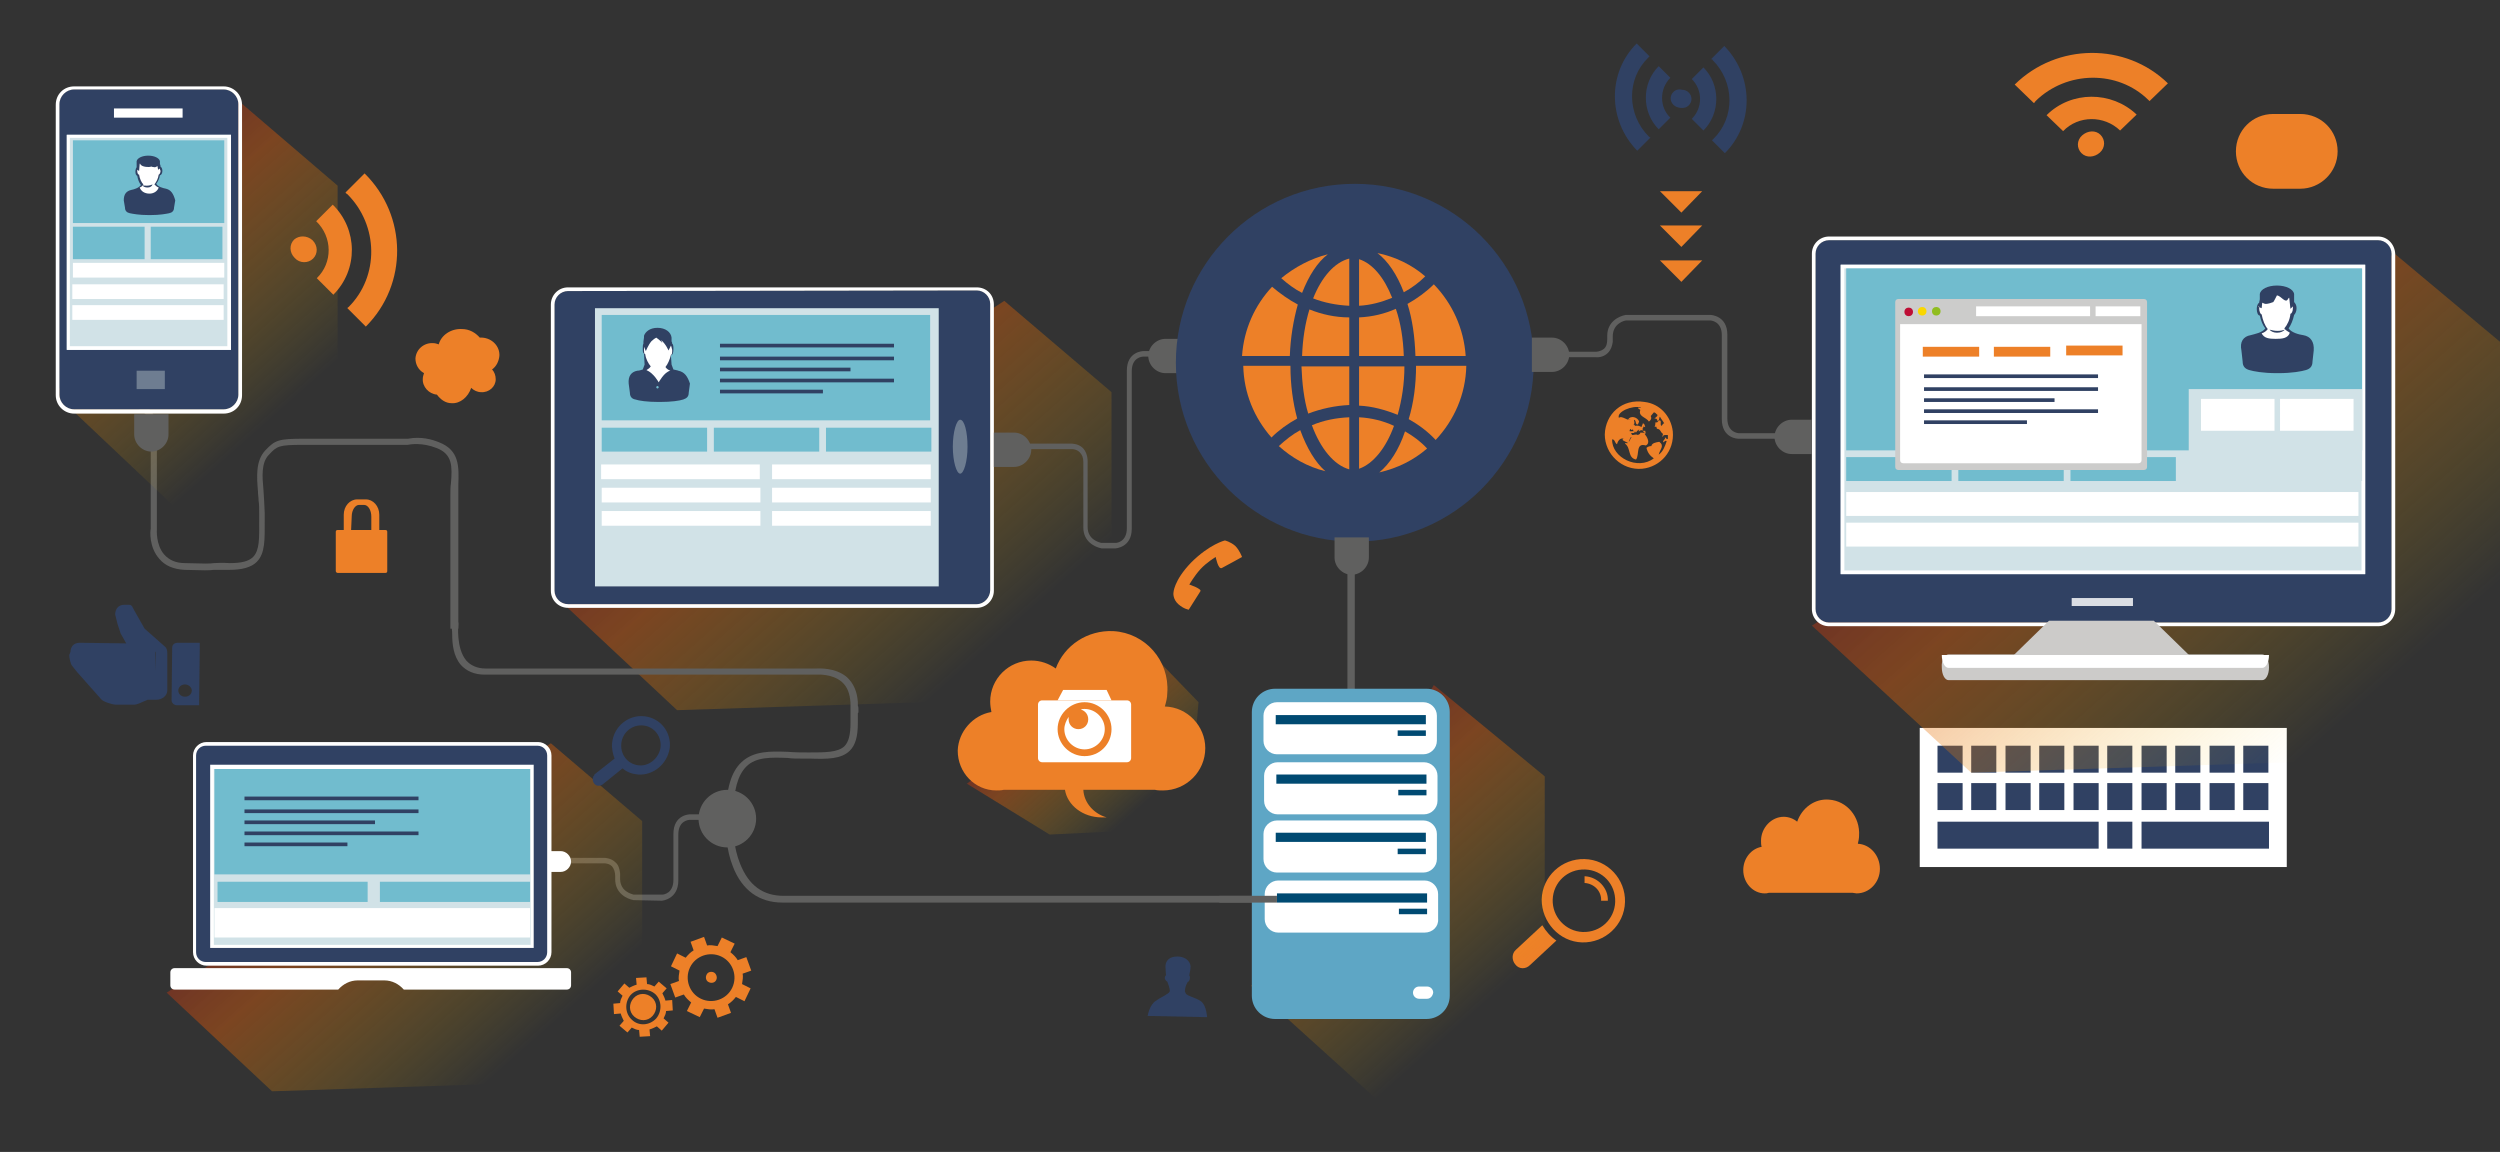 <?xml version="1.0" encoding="utf-8"?>
<!-- Generator: Adobe Illustrator 19.1.0, SVG Export Plug-In . SVG Version: 6.00 Build 0)  -->
<svg version="1.1" id="レイヤー_1" xmlns="http://www.w3.org/2000/svg" xmlns:xlink="http://www.w3.org/1999/xlink" x="0px"
	 y="0px" viewBox="-395 307 408 188" style="enable-background:new -395 307 408 188;" xml:space="preserve">
<rect x="-395" y="307" width="408" height="188" fill="#333333" stroke="none"/>
<style type="text/css">
	.st0{fill:#60605F;}
	.st1{opacity:0.5;fill:url(#XMLID_2_);}
	.st2{fill:#ED8028;}
	.st3{opacity:0.5;fill:url(#XMLID_3_);}
	.st4{fill:#304163;}
	.st5{opacity:0.5;fill:url(#XMLID_4_);}
	.st6{opacity:0.5;fill:url(#XMLID_5_);}
	.st7{fill:#D1E2E7;}
	.st8{fill:#FFFFFF;}
	.st9{fill:#6E7D91;}
	.st10{fill-rule:evenodd;clip-rule:evenodd;fill:#FFFFFF;}
	.st11{fill-rule:evenodd;clip-rule:evenodd;fill:#304163;}
	.st12{fill:#5EA6C5;}
	.st13{fill:#004A72;}
	.st14{opacity:0.5;fill:url(#XMLID_6_);}
	.st15{opacity:0.5;fill:url(#XMLID_7_);}
	.st16{opacity:0.82;fill-rule:evenodd;clip-rule:evenodd;fill:#FFFFFF;enable-background:new    ;}
	.st17{fill-rule:evenodd;clip-rule:evenodd;fill:#CCCBC9;}
	.st18{fill:#71BCCE;}
	.st19{fill:#CCCCCB;}
	.st20{fill:#BE0E35;}
	.st21{fill:#FAD700;}
	.st22{fill:#90BD1F;}
</style>
<g id="XMLID_23588_">
	<path id="XMLID_27676_" class="st0" d="M-291.6,453.9L-291.6,453.9c-1.1-0.2-3-1.1-3-3.4V450c0-0.7-0.2-1.2-0.5-1.6
		c-0.5-0.5-1.2-0.5-1.2-0.5h-8v-0.9h7.9c0,0,1.1,0,1.8,0.7c0.5,0.4,0.7,1,0.8,1.8h0v0.9c0,2.1,1.9,2.5,2.2,2.6h4.7
		c0.2,0,1.8-0.2,1.8-2.4v-7.5c0-3.2,2.7-3.2,2.7-3.2h6.2v0.9h-6.2c-0.2,0-1.9,0.1-1.9,2.4v7.5c0,3.1-2.7,3.3-2.7,3.3L-291.6,453.9z"
		/>
	<path id="XMLID_27675_" class="st0" d="M-320.4,409.6h-1.1v-21.8c0-0.7,0-1.3,0.1-2c0.2-2.6,0.3-4.7-2.4-5.7
		c-2.3-0.9-4.2-0.6-4.7-0.5l-0.1,0h-17c-3.9,0-4.2,0.2-5.5,1.6c-1.3,1.3-1.1,3.6-0.9,5.8c0,0.5,0.1,1.1,0.1,1.6
		c0,0.6,0.1,1.4,0.1,2.1c0,0.4,0,0.8,0,1.2l0,0.2c0,2.9,0.1,5.2-1.3,6.6c-0.9,0.9-2.4,1.3-4.5,1.3c-1.5,0-2,0-2.5,0
		c-0.8,0.1-1.5,0.1-4.8,0c-1.8-0.1-3.2-0.7-4.1-1.8c-1.7-1.9-1.5-4.6-1.4-4.9l0-16c0-1.3-0.4-2.4-1.3-3.1c-2-1.7-5.8-1.1-5.8-1.1
		l-0.3,0l-0.2-1l0.3,0c0,0,4.2-0.8,6.7,1.3c1.1,0.9,1.6,2.2,1.6,3.9l0,16.1c0,0-0.2,2.5,1.2,4.1c0.8,0.9,1.9,1.4,3.4,1.4
		c3.3,0.1,4,0.1,4.7,0c0.6,0,1.1-0.1,2.6,0c1.9,0,3.1-0.3,3.8-1c1.1-1.1,1-3.2,1-5.8c0-0.4,0-0.9,0-1.4c0-0.7,0-1.4-0.1-2
		c0-0.5-0.1-1-0.1-1.5c-0.2-2.4-0.4-5,1.2-6.7c1.6-1.7,2.2-1.9,6.3-1.9l17,0c2.1-0.4,3.9,0.1,5.1,0.6c3.3,1.3,3.2,4,3.1,6.9
		c0,0.6,0,1.2,0,1.8V409.6z"/>
	<path id="XMLID_27674_" class="st0" d="M-179.3,471.1L-179.3,471.1c-1.2-0.2-3.2-1.1-3.2-3.6v-11.1c0-0.7-0.2-1.2-0.5-1.6
		c-0.5-0.5-1.1-0.5-1.1-0.5H-196v-1.1h11.9c0,0,1.1,0,1.9,0.8c0.6,0.6,0.9,1.4,0.9,2.4v11.1c0,2,1.8,2.4,2.1,2.5h2.4
		c0.1,0,1.7-0.2,1.7-2.3v-74.2c0-2.7,1.9-3.4,2.9-3.4h5v1.1h-5c-0.2,0-1.7,0.1-1.7,2.3v74.2c0,2.7-1.8,3.4-2.8,3.5L-179.3,471.1z"/>
	
		<linearGradient id="XMLID_2_" gradientUnits="userSpaceOnUse" x1="237.923" y1="438.612" x2="257.057" y2="423.168" gradientTransform="matrix(-1.398 0 0 1 135.41 0)">
		<stop  offset="0.264" style="stop-color:#F8CA00;stop-opacity:0"/>
		<stop  offset="0.832" style="stop-color:#E15D08;stop-opacity:0.832"/>
		<stop  offset="1" style="stop-color:#AC3616"/>
	</linearGradient>
	<polygon id="XMLID_27673_" class="st1" points="-223.7,443.2 -201.2,442.1 -199.4,421.6 -208.4,412.3 -237.2,434.9 	"/>
	<path id="XMLID_27669_" class="st2" d="M-233.2,423.2c-0.1-0.5-0.2-1.1-0.2-1.7c0-3.7,3-6.7,6.7-6.7c1.5,0,2.9,0.5,4,1.3
		c1.4-3.8,5.2-6.3,9.4-6.1c5.2,0.3,9.2,4.8,8.8,10.1c0,0.8-0.2,1.5-0.4,2.2c3.7,0.1,6.6,3.2,6.6,6.8c0,3.8-3.1,6.9-6.9,6.9
		c-0.4,0-0.9,0-1.3-0.1h-11.7c0.1,2.1,1.7,3.9,3.8,4.5c-0.3,0-0.5,0-0.8,0c-3.1,0-5.6-2-6-4.5h-10c-0.4,0.1-0.8,0.1-1.2,0.1
		c-3.5,0-6.3-2.9-6.3-6.5C-238.6,426.4-236.2,423.7-233.2,423.2z"/>
	<g id="XMLID_27666_">
		<path id="XMLID_27668_" class="st2" d="M-19.6,337.8h-4.4c-3.4,0-6.1-2.7-6.1-6.1l0,0c0-3.4,2.7-6.1,6.1-6.1h4.4
			c3.4,0,6.1,2.7,6.1,6.1l0,0C-13.5,335.1-16.3,337.8-19.6,337.8z"/>
		<path id="XMLID_27667_" class="st2" d="M-22.7,329l3.7,2.2c0.4,0.2,0.4,0.8,0,1l-3.7,2.2c-0.4,0.2-0.9-0.1-0.9-0.5v-4.3
			C-23.6,329.1-23.1,328.8-22.7,329z"/>
	</g>
	<g id="XMLID_27660_">
		<path id="XMLID_27665_" class="st2" d="M-145.3,464.5l4.3-4c-0.9-0.6-1.7-1.5-2.3-2.5l-4.3,4c-0.7,0.6-0.7,1.7-0.1,2.4
			C-147.1,465.2-146,465.2-145.3,464.5z"/>
		<path id="XMLID_27662_" class="st2" d="M-136.8,460.8c3.7,0.1,6.9-2.8,7-6.6c0.1-3.7-2.8-6.9-6.6-7c-3.7-0.1-6.9,2.8-7,6.6
			C-143.4,457.5-140.5,460.7-136.8,460.8z M-141.6,453.8c0.1-2.8,2.4-5,5.3-4.9c2.8,0.1,5,2.4,4.9,5.3c-0.1,2.8-2.4,5-5.3,4.9
			C-139.5,459-141.7,456.6-141.6,453.8z"/>
		<path id="XMLID_27661_" class="st2" d="M-136.4,450l0,1.1c1.6,0.1,2.8,1.4,2.7,2.9l1.1,0C-132.5,452-134.2,450.1-136.4,450z"/>
	</g>
	
		<linearGradient id="XMLID_3_" gradientUnits="userSpaceOnUse" x1="331.213" y1="375.98" x2="370.267" y2="344.459" gradientTransform="matrix(-1.398 0 0 1 135.41 0)">
		<stop  offset="0.264" style="stop-color:#F8CA00;stop-opacity:0"/>
		<stop  offset="0.832" style="stop-color:#E15D08;stop-opacity:0.832"/>
		<stop  offset="1" style="stop-color:#AC3616"/>
	</linearGradient>
	<polygon id="XMLID_27659_" class="st3" points="-365.8,390.4 -339.9,386.8 -339.9,337.3 -357.3,322.4 -385.9,371.4 	"/>
	<path id="XMLID_27658_" class="st4" d="M-201.5,469.1c0-0.1-0.2-0.3-0.1-0.5c0-0.6,0.4-1.3,0.4-1.3s0.2-0.1,0.3-0.3
		c0.1-0.2,0.1-0.6,0.1-0.6s-0.1-0.1-0.1-0.2c0-0.3,0.2-0.8,0.2-1.5c-0.1-1-1-1.4-1.4-1.5c-0.4-0.1-1.1-0.2-1.8,0.1
		c-0.7,0.3-0.9,1-0.9,1.4c0,0.4,0.1,1.5,0.1,1.5s-0.2,0-0.2,0.4c0,0.4,0.4,0.6,0.4,0.6s0.5,1.2,0.4,1.6c-0.1,0.4-1.4,0.9-2.2,1.5
		c-1.1,0.6-1.4,2.5-1.4,2.5l9.7,0.2c0,0-0.1-1.7-0.8-2.4C-199.4,469.9-201.3,469.6-201.5,469.1z"/>
	<path id="XMLID_27652_" class="st2" d="M-122,377.4c0.3,3.2-2,5.8-5,6.1c-3.3,0.3-6.1-2.4-6.1-5.6c0.1-3.3,2.8-5.9,6.5-5.3
		C-124.1,372.9-122.3,374.9-122,377.4z M-124.6,376.7c-0.1-0.1-0.2,0-0.4-0.1c0.2-0.1,0.1-0.5,0.2-0.7c0.4,0.2,0.3-0.3,0.7-0.3
		c0.3,0.2,0,0.5,0.2,0.9c0.3-0.1,0.2-0.4,0.5-0.4c-0.2-0.4-0.5-0.7-0.7-1.1c-0.2,0.2,0,0.6-0.4,0.7c-0.1-0.4-0.2-0.4-0.5-0.4
		c0.2-0.2,0.5-0.3,0.5-0.6c-0.2-0.1-0.3-0.4-0.6-0.4c-0.2,0.2-0.3,0.4-0.5,0.6c0.2,0.4,0,0.7-0.3,0.9c-0.4-0.7-1.8-0.8-1.4-1.9
		c-0.1-0.1-0.3-0.2-0.4-0.3c0.1-0.2,0.4,0.1,0.5-0.1c-1.4-0.4-4,0.7-3.6,1.7c0.5-0.5,1.6,0.7,1.9,0.2c-0.1,0.1-0.2,0.1-0.4,0.1
		c0.4-0.8,1.6-0.4,1.8,0.3c-0.1,0.2-0.1,0.4-0.3,0.5c-0.4-0.2-0.1-0.6-0.5-0.8c-0.1,0.2,0.2,0.5-0.1,0.8c0.2,0,0.2,0.1,0.2,0.2
		c0.6-0.1,0.7,0,1.1,0.2c0-0.2,0.2-0.4,0.2-0.6c0.3,0,0.3,0.3,0.4,0.6c-0.2,0-0.2-0.1-0.2-0.2c-0.1,0.4-0.3,0.2-0.2,0.8
		c0.1,0,0.3,0,0.4,0c0,0.2,0.2,0.5-0.1,0.5c0.4,0.5,1,1.5,0.2,1.9c-1.7-0.5-1,1.5-1.6,2.3c-1.4-0.3-0.8-1.9-1.8-2.6
		c0-0.2,0.3,0,0.5-0.1c-0.3-0.2-0.7-0.3-0.9-0.5c0-0.1,0.1-0.2,0.2-0.2c-0.6-0.2-1,0.4-1.1,0.9c-0.4-0.2-0.3-0.8-0.8-0.8
		c-0.1,3,4.2,5.1,6.8,3.1c-0.6-0.4-1-0.9-1.2-1.7c0.2-0.2,0.5-0.3,0.8-0.3c0.1-0.5,0.7-0.6,1.3-0.7c0.9,0.7,0.1,1.2-0.1,2.1
		c0.7-0.5,1-1.3,1.3-2.2c-0.2-0.2-0.4,0.1-0.5,0.2c-0.3-0.3,0.4-0.5,0.2-0.8c0.3,0,0.2,0.4,0.5,0.2c0-0.2,0-0.4,0-0.6
		c-0.4,0-0.8-0.1-0.8,0.3c-0.2-0.1,0-0.3,0-0.5c-0.4-0.2-0.4-0.8-0.9-0.8C-124.7,376.9-124.7,376.7-124.6,376.7z M-128.9,377
		c-0.2,0,0,0.3-0.2,0.3c0.1,0.2,0.5,0,0.7,0.1c0-0.1-0.1-0.2-0.1-0.3C-128.7,377.1-128.8,377.3-128.9,377z M-127.5,377.1
		c-0.2,0.1-0.4,0.3-0.5,0.5c-0.1,0-0.1-0.2-0.2-0.2c0,0.4-0.4,0.2-0.6,0.3c0,0.1,0.1,0.2,0.2,0.3c0.3,0,0.6-0.2,0.9,0
		c0.1-0.1,0.4-0.1,0.4-0.4c0.3,0,0.6,0,0.8,0.1c-0.2-0.1-0.3-0.3-0.5-0.5c-0.3,0-0.4,0.1-0.5,0.2
		C-127.8,377.3-127.4,377.3-127.5,377.1z M-128.7,378.4c-0.3-0.2-0.3,0.5-0.5,0.6C-129,379.2-129,378.5-128.7,378.4z"/>
	<path id="XMLID_27651_" class="st2" d="M-91.8,444.7c0.1-0.4,0.2-0.9,0.2-1.3c0.2-3.1-2-5.7-4.9-5.9c-2.3-0.2-4.4,1.3-5.2,3.6
		c-0.6-0.5-1.4-0.8-2.2-0.8c-2,0-3.7,1.8-3.7,3.9c0,0.3,0,0.7,0.1,1c-1.7,0.3-3,1.9-3,3.8c0,2.1,1.6,3.8,3.5,3.8
		c0.2,0,0.4,0,0.7-0.1h13.6c0.2,0,0.5,0.1,0.7,0.1c2.1,0,3.8-1.8,3.8-4C-88.2,446.6-89.8,444.8-91.8,444.7z"/>
	
		<linearGradient id="XMLID_4_" gradientUnits="userSpaceOnUse" x1="302.172" y1="480.257" x2="342.68" y2="447.563" gradientTransform="matrix(-1.398 0 0 1 135.41 0)">
		<stop  offset="0.264" style="stop-color:#F8CA00;stop-opacity:0"/>
		<stop  offset="0.832" style="stop-color:#E15D08;stop-opacity:0.832"/>
		<stop  offset="1" style="stop-color:#AC3616"/>
	</linearGradient>
	<polygon id="XMLID_27650_" class="st5" points="-350.6,485.1 -290.2,483.1 -290.2,441 -305.1,428.3 -367.8,469 	"/>
	
		<linearGradient id="XMLID_5_" gradientUnits="userSpaceOnUse" x1="190.581" y1="472.694" x2="229.924" y2="440.94" gradientTransform="matrix(-1.398 0 0 1 135.41 0)">
		<stop  offset="0.264" style="stop-color:#F8CA00;stop-opacity:0"/>
		<stop  offset="0.832" style="stop-color:#E15D08;stop-opacity:0.832"/>
		<stop  offset="1" style="stop-color:#AC3616"/>
	</linearGradient>
	<polygon id="XMLID_27649_" class="st6" points="-169.9,486.8 -142.9,483.3 -142.9,433.7 -161,418.8 -190.8,467.9 	"/>
	<path id="XMLID_27646_" class="st4" d="M-285.7,429.1c0.3-2.6-1.5-4.9-4.1-5.2c-2.6-0.3-5,1.6-5.3,4.3c-0.1,0.9,0.1,1.8,0.4,2.6
		l-3.3,2.6c0,0,0,0,0,0.1c-0.1,0.1-0.2,0.2-0.2,0.4c-0.2,0.5,0.1,1.1,0.6,1.3c0.4,0.1,0.8,0,1.1-0.3l3.1-2.5c0.7,0.6,1.5,0.9,2.5,1
		C-288.4,433.6-286.1,431.7-285.7,429.1z M-290.8,431.9c-1.8-0.2-3-1.8-2.8-3.6c0.2-1.8,1.8-3.1,3.6-2.9c1.8,0.2,3,1.8,2.8,3.6
		C-287.5,430.8-289.1,432.1-290.8,431.9z"/>
	<rect id="XMLID_27639_" x="-384.6" y="324.9" class="st7" width="27.7" height="47.8"/>
	<g id="XMLID_27630_">
		<path id="XMLID_27636_" class="st4" d="M-358.5,321.6h-24.4c-1.3,0-2.4,1.1-2.4,2.4v47.4c0,1.3,1.1,2.4,2.4,2.4h24.4
			c1.3,0,2.4-1.1,2.4-2.4v-47.4C-356.1,322.7-357.2,321.6-358.5,321.6z M-357.3,364.1h-26.8V329h26.8V364.1z"/>
		<path id="XMLID_27631_" class="st8" d="M-358.5,321.6c1.3,0,2.4,1.1,2.4,2.4v47.4c0,1.3-1.1,2.4-2.4,2.4h-24.4
			c-1.3,0-2.4-1.1-2.4-2.4v-47.4c0-1.3,1.1-2.4,2.4-2.4H-358.5 M-384.1,364.1h26.8V329h-26.8V364.1 M-358.5,321.1h-24.4
			c-1.7,0-3,1.3-3,3v47.4c0,1.7,1.4,3,3,3h24.4c1.7,0,3-1.3,3-3v-47.4C-355.5,322.4-356.9,321.1-358.5,321.1L-358.5,321.1z
			 M-383.6,329.5h25.7v34h-25.7V329.5L-383.6,329.5z"/>
	</g>
	<rect id="XMLID_27629_" x="-376.4" y="324.7" class="st8" width="11.2" height="1.5"/>
	<rect id="XMLID_27628_" x="-372.7" y="367.5" class="st9" width="4.6" height="3"/>
	<rect id="XMLID_27627_" x="-362.2" y="429.3" class="st7" width="55" height="35"/>
	<g id="XMLID_27618_">
		<path id="XMLID_27624_" class="st4" d="M-307.2,428.4h-54.1c-1,0-1.9,0.8-1.9,1.9v32.1c0,1,0.8,1.9,1.9,1.9h54.1
			c1,0,1.9-0.8,1.9-1.9v-32.1C-305.3,429.2-306.2,428.4-307.2,428.4z M-308.1,461.5h-52.3v-29.3h52.3V461.5z"/>
		<path id="XMLID_27619_" class="st8" d="M-307.2,464.6h-54.1c-1.2,0-2.2-1-2.2-2.2v-32.1c0-1.2,1-2.2,2.2-2.2h54.1
			c1.2,0,2.2,1,2.2,2.2v32.1C-305,463.6-306,464.6-307.2,464.6z M-361.4,428.7c-0.9,0-1.6,0.7-1.6,1.6v32.1c0,0.9,0.7,1.6,1.6,1.6
			h54.1c0.9,0,1.6-0.7,1.6-1.6v-32.1c0-0.9-0.7-1.6-1.6-1.6H-361.4z M-307.9,461.7h-52.8v-29.9h52.8V461.7z M-360.1,461.2h51.7
			v-28.7h-51.7V461.2z"/>
	</g>
	<rect id="XMLID_27617_" x="-81.7" y="425.8" class="st10" width="59.9" height="22.7"/>
	<path id="XMLID_27593_" class="st11" d="M-78.8,441.1h26.3v4.4h-26.3V441.1L-78.8,441.1z M-51.1,441.1h4.1v4.4h-4.1V441.1
		L-51.1,441.1z M-45.5,441.1h20.8v4.4h-20.8V441.1L-45.5,441.1z M-78.8,434.8h4.1v4.4h-4.1V434.8L-78.8,434.8z M-73.3,434.8h4.1v4.4
		h-4.1V434.8L-73.3,434.8z M-67.7,434.8h4.1v4.4h-4.1V434.8L-67.7,434.8z M-62.2,434.8h4.1v4.4h-4.1V434.8L-62.2,434.8z
		 M-56.6,434.8h4.1v4.4h-4.1V434.8L-56.6,434.8z M-51.1,434.8h4.1v4.4h-4.1V434.8L-51.1,434.8z M-45.5,434.8h4.1v4.4h-4.1V434.8
		L-45.5,434.8z M-40,434.8h4.1v4.4H-40V434.8L-40,434.8z M-34.4,434.8h4.1v4.4h-4.1V434.8L-34.4,434.8z M-28.9,434.8h4.1v4.4h-4.1
		V434.8L-28.9,434.8z M-78.8,428.7h4.1v4.4h-4.1V428.7L-78.8,428.7z M-73.3,428.7h4.1v4.4h-4.1V428.7L-73.3,428.7z M-67.7,428.7h4.1
		v4.4h-4.1V428.7L-67.7,428.7z M-62.2,428.7h4.1v4.4h-4.1V428.7L-62.2,428.7z M-56.6,428.7h4.1v4.4h-4.1V428.7L-56.6,428.7z
		 M-51.1,428.7h4.1v4.4h-4.1V428.7L-51.1,428.7z M-45.5,428.7h4.1v4.4h-4.1V428.7L-45.5,428.7z M-40,428.7h4.1v4.4H-40V428.7
		L-40,428.7z M-34.4,428.7h4.1v4.4h-4.1V428.7L-34.4,428.7z M-28.9,428.7h4.1v4.4h-4.1V428.7z"/>
	<g id="XMLID_27574_">
		<path id="XMLID_27592_" class="st12" d="M-162.2,473.3h-24.7c-2.1,0-3.8-1.7-3.8-3.8v-46.3c0-2.1,1.7-3.8,3.8-3.8h24.7
			c2.1,0,3.8,1.7,3.8,3.8v46.3C-158.4,471.6-160.1,473.3-162.2,473.3z"/>
		<g id="XMLID_27588_">
			<path id="XMLID_27591_" class="st8" d="M-162.7,430.1h-23.9c-1.2,0-2.2-1-2.2-2.2v-4.1c0-1.2,1-2.2,2.2-2.2h23.9
				c1.2,0,2.2,1,2.2,2.2v4.1C-160.5,429.1-161.5,430.1-162.7,430.1z"/>
			<rect id="XMLID_27590_" x="-186.8" y="423.7" class="st13" width="24.5" height="1.5"/>
			<rect id="XMLID_27589_" x="-166.9" y="426.2" class="st13" width="4.6" height="0.9"/>
		</g>
		<g id="XMLID_27584_">
			<path id="XMLID_27587_" class="st8" d="M-162.6,439.9h-23.9c-1.2,0-2.2-1-2.2-2.2v-4.1c0-1.2,1-2.2,2.2-2.2h23.9
				c1.2,0,2.2,1,2.2,2.2v4.1C-160.4,438.9-161.4,439.9-162.6,439.9z"/>
			<rect id="XMLID_27586_" x="-186.7" y="433.4" class="st13" width="24.5" height="1.5"/>
			<rect id="XMLID_27585_" x="-166.8" y="435.9" class="st13" width="4.6" height="0.9"/>
		</g>
		<g id="XMLID_27580_">
			<path id="XMLID_27583_" class="st8" d="M-162.7,449.4h-23.9c-1.2,0-2.2-1-2.2-2.2v-4.1c0-1.2,1-2.2,2.2-2.2h23.9
				c1.2,0,2.2,1,2.2,2.2v4.1C-160.5,448.4-161.5,449.4-162.7,449.4z"/>
			<rect id="XMLID_27582_" x="-186.8" y="442.9" class="st13" width="24.5" height="1.5"/>
			<rect id="XMLID_27581_" x="-166.9" y="445.5" class="st13" width="4.6" height="0.9"/>
		</g>
		<g id="XMLID_27576_">
			<path id="XMLID_27579_" class="st8" d="M-162.5,459.2h-23.9c-1.2,0-2.2-1-2.2-2.2v-4.1c0-1.2,1-2.2,2.2-2.2h23.9
				c1.2,0,2.2,1,2.2,2.2v4.1C-160.2,458.2-161.2,459.2-162.5,459.2z"/>
			<rect id="XMLID_27578_" x="-186.6" y="452.8" class="st13" width="24.5" height="1.5"/>
			<rect id="XMLID_27577_" x="-166.7" y="455.3" class="st13" width="4.6" height="0.9"/>
		</g>
		<path id="XMLID_27575_" class="st8" d="M-162.1,470h-1.3c-0.5,0-1-0.4-1-1l0,0c0-0.5,0.4-1,1-1h1.3c0.5,0,1,0.4,1,1l0,0
			C-161.2,469.6-161.6,470-162.1,470z"/>
	</g>
	
		<linearGradient id="XMLID_6_" gradientUnits="userSpaceOnUse" x1="80.561" y1="426.257" x2="141.829" y2="376.808" gradientTransform="matrix(-1.398 0 0 1 135.41 0)">
		<stop  offset="0.264" style="stop-color:#F8CA00;stop-opacity:0"/>
		<stop  offset="0.832" style="stop-color:#E15D08;stop-opacity:0.832"/>
		<stop  offset="1" style="stop-color:#AC3616"/>
	</linearGradient>
	<polygon id="XMLID_27567_" class="st14" points="-73.3,433.1 18.4,430.1 18.4,367.3 -4.2,348.4 -99.3,409.1 	"/>
	
		<linearGradient id="XMLID_7_" gradientUnits="userSpaceOnUse" x1="246.982" y1="417.2" x2="294.503" y2="378.846" gradientTransform="matrix(-1.398 0 0 1 135.41 0)">
		<stop  offset="0.264" style="stop-color:#F8CA00;stop-opacity:0"/>
		<stop  offset="0.832" style="stop-color:#E15D08;stop-opacity:0.832"/>
		<stop  offset="1" style="stop-color:#AC3616"/>
	</linearGradient>
	<polygon id="XMLID_27566_" class="st15" points="-284.5,422.9 -213.6,420.6 -213.6,371 -231.1,356.1 -304.7,404 	"/>
	<path id="XMLID_27563_" class="st8" d="M-302.5,465h-64c-0.4,0-0.7,0.3-0.7,0.7v2.1c0,0.4,0.3,0.7,0.7,0.7h26.7
		c0.8-0.9,1.9-1.5,3.2-1.5h4.3c1.3,0,2.4,0.6,3.2,1.5h26.6c0.4,0,0.7-0.3,0.7-0.7v-2.1C-301.8,465.3-302.1,465-302.5,465z"/>
	<path id="XMLID_27562_" class="st0" d="M-373.1,374.6v3.3c0,1.5,1.3,2.8,2.8,2.8s2.8-1.3,2.8-2.8v-3.3H-373.1z"/>
	<path id="XMLID_27561_" class="st8" d="M-305.5,445.9h2c0.9,0,1.7,0.8,1.7,1.7s-0.8,1.7-1.7,1.7h-2V445.9z"/>
	<g id="XMLID_27552_">
		<path id="XMLID_27555_" class="st2" d="M-344,346.2c0.9,0.9,0.9,2.2,0.1,3c-0.8,0.8-2.2,0.8-3-0.1c-0.9-0.9-0.9-2.2-0.1-3
			C-346.2,345.4-344.9,345.4-344,346.2z"/>
		<path id="XMLID_27554_" class="st2" d="M-343.3,352.4l2.7,2.7c4.1-4.1,4-10.7-0.1-14.7l-2.7,2.7
			C-340.7,345.7-340.7,349.9-343.3,352.4z"/>
		<path id="XMLID_27553_" class="st2" d="M-338.3,338.7c5.1,5.1,5.2,13.4,0.2,18.4c-0.1,0.1-0.2,0.1-0.2,0.2l3,3
			c6.9-6.9,6.8-18.1-0.2-25l-3.1,3.1C-338.6,338.5-338.5,338.6-338.3,338.7z"/>
	</g>
	<path id="XMLID_27551_" class="st0" d="M-215.2,396.5L-215.2,396.5c-1.1-0.2-3-1.1-3-3.4v-10.7c0-0.7-0.2-1.2-0.6-1.6
		c-0.5-0.5-1.2-0.5-1.2-0.5H-232v-0.9h11.9c0,0,1.1,0,1.8,0.7c0.5,0.5,0.8,1.3,0.8,2.2v10.7c0,2.1,1.9,2.5,2.2,2.6h2.4
		c0.2,0,1.8-0.2,1.8-2.4v-25.7c0-3.2,2.7-3.2,2.7-3.2h25.5v0.9h-25.5c-0.2,0-1.9,0.1-1.9,2.4v25.7c0,3.1-2.7,3.2-2.7,3.2
		L-215.2,396.5z"/>
	<g id="XMLID_27546_">
		<path id="XMLID_27550_" class="st4" d="M-235.6,354.4c1.2,0,2.2,1,2.2,2.2v46.7c0,1.2-1,2.3-2.2,2.3l-66.7,0c-1.2,0-2.2-1-2.2-2.2
			v-46.7c0-1.2,1-2.2,2.2-2.2L-235.6,354.4L-235.6,354.4z"/>
		<path id="XMLID_27547_" class="st8" d="M-235.6,354.4c1.2,0,2.2,1,2.2,2.2v46.7c0,1.2-1,2.3-2.2,2.3l-66.7,0c-1.2,0-2.2-1-2.2-2.2
			v-46.7c0-1.2,1-2.2,2.2-2.2L-235.6,354.4 M-235.6,353.9l-66.7,0c-1.6,0-2.8,1.3-2.8,2.8v46.7c0,1.6,1.3,2.8,2.8,2.8l66.7,0
			c1.6,0,2.8-1.3,2.8-2.8v-46.7C-232.8,355.1-234,353.9-235.6,353.9L-235.6,353.9z"/>
	</g>
	<path id="XMLID_27545_" class="st9" d="M-239.5,379.9c0-2.4,0.6-4.4,1.2-4.4c0.7,0,1.2,2,1.2,4.4c0,2.4-0.6,4.4-1.2,4.4
		C-238.9,384.3-239.5,382.3-239.5,379.9z"/>
	<rect id="XMLID_27544_" x="-297.9" y="357.3" class="st7" width="56.1" height="45.4"/>
	<path id="XMLID_27543_" class="st0" d="M-232.8,377.6h3.3c1.5,0,2.8,1.3,2.8,2.8s-1.3,2.8-2.8,2.8h-3.3V377.6z"/>
	<path id="XMLID_27542_" class="st0" d="M-201.5,367.9h-3.3c-1.5,0-2.8-1.3-2.8-2.8s1.3-2.8,2.8-2.8h3.3V367.9z"/>
	<path id="XMLID_27456_" class="st0" d="M-105.1,378.6h-6.2c0,0-2.7,0-2.7-3.2v-13.7c0-2.3-1.8-2.4-1.9-2.4l-13.7,0
		c-0.3,0-2.2,0.5-2.2,2.6l0,0.9c-0.1,0.7-0.3,1.3-0.8,1.8c-0.8,0.8-1.8,0.7-1.9,0.7h-11.9v-0.9h11.9c0,0,0.7,0,1.3-0.5
		c0.4-0.4,0.5-0.9,0.5-1.6v-0.5c0-2.3,1.9-3.2,3-3.4l0.1,0h13.8c0,0,2.7,0.1,2.7,3.2v13.7c0,2.3,1.8,2.4,1.9,2.4h6.2V378.6z"/>
	<rect id="XMLID_27455_" x="-97.1" y="347.5" class="st7" width="91.2" height="55.5"/>
	<g id="XMLID_27446_">
		<path id="XMLID_27452_" class="st4" d="M-6.9,346.2h-89.6c-1.2,0-2.2,1-2.2,2.2v58c0,1.2,1,2.2,2.2,2.2h89.6c1.2,0,2.2-1,2.2-2.2
			v-58C-4.7,347.1-5.7,346.2-6.9,346.2z M-9,400.7h-85.6v-50.5H-9V400.7z"/>
		<path id="XMLID_27447_" class="st8" d="M-6.9,346.2c1.2,0,2.2,1,2.2,2.2v58c0,1.2-1,2.2-2.2,2.2h-89.6c-1.2,0-2.2-1-2.2-2.2v-58
			c0-1.2,1-2.2,2.2-2.2H-6.9 M-94.5,400.7H-9v-50.5h-85.6V400.7 M-6.9,345.6h-89.6c-1.5,0-2.8,1.2-2.8,2.8v58c0,1.5,1.2,2.8,2.8,2.8
			h89.6c1.5,0,2.8-1.2,2.8-2.8v-58C-4.2,346.8-5.4,345.6-6.9,345.6L-6.9,345.6z M-94,350.8h84.4v49.3H-94V350.8L-94,350.8z"/>
	</g>
	<rect id="XMLID_27445_" x="-56.9" y="404.6" class="st16" width="10" height="1.3"/>
	<polygon id="XMLID_27444_" class="st17" points="-60.6,408.3 -43.5,408.3 -35.5,416.1 -68.6,416.1 	"/>
	<path id="XMLID_27443_" class="st17" d="M-77,413.8h51.2c0.6,0,1.1,0.9,1.1,2.1v0c0,1.2-0.5,2.1-1.1,2.1H-77
		c-0.6,0-1.1-0.9-1.1-2.1v0C-78.2,414.7-77.6,413.8-77,413.8z"/>
	<path id="XMLID_27442_" class="st10" d="M-24.7,413.9c0,1.2-0.5,2.1-1.1,2.1H-77c-0.6,0-1.1-0.9-1.1-2.1H-24.7z"/>
	<path id="XMLID_27441_" class="st0" d="M-99.3,381.1h-3.3c-1.5,0-2.8-1.3-2.8-2.8s1.3-2.8,2.8-2.8h3.3V381.1z"/>
	<circle id="XMLID_27440_" class="st4" cx="-173.9" cy="366.2" r="29.2"/>
	<g id="XMLID_27423_">
		<path id="XMLID_27439_" class="st2" d="M-173.2,375.1v8.4c2.3-0.8,4.4-3.4,5.7-7C-169.2,375.7-171.2,375.2-173.2,375.1z"/>
		<path id="XMLID_27438_" class="st2" d="M-165.8,366.8h-7.4v6.4c2.2,0.1,4.3,0.7,6.3,1.5C-166.2,372.2-165.8,369.6-165.8,366.8z"/>
		<path id="XMLID_27437_" class="st2" d="M-173.2,358.8v6.3l7.3,0c-0.1-2.8-0.5-5.4-1.3-7.7C-169,358.2-171,358.7-173.2,358.8z"/>
		<path id="XMLID_27436_" class="st2" d="M-174.8,383.6l0-8.5c-2.2,0.1-4.2,0.5-6.1,1.3C-179.5,380.2-177.3,382.9-174.8,383.6z"/>
		<path id="XMLID_27435_" class="st2" d="M-182.5,365.1l7.7,0l0-6.3c-2.3,0-4.5-0.5-6.5-1.3C-182,359.8-182.4,362.3-182.5,365.1z"/>
		<path id="XMLID_27434_" class="st2" d="M-173.2,349.3v7.6c1.9-0.1,3.7-0.6,5.4-1.3C-169.1,352.3-171,350-173.2,349.3z"/>
		<path id="XMLID_27433_" class="st2" d="M-174.8,356.9v-7.7c-2.4,0.6-4.5,3-5.9,6.5C-178.9,356.4-176.9,356.8-174.8,356.9z"/>
		<path id="XMLID_27432_" class="st2" d="M-181.5,374.5c2.1-0.8,4.4-1.3,6.7-1.4l0-6.3h-7.8C-182.5,369.5-182.2,372.2-181.5,374.5z"
			/>
		<path id="XMLID_27431_" class="st2" d="M-183.3,375.3c-0.7-2.6-1.1-5.5-1.1-8.6l-7.7,0c0.1,4.5,1.8,8.5,4.6,11.7
			C-186.3,377.2-184.9,376.2-183.3,375.3z"/>
		<path id="XMLID_27430_" class="st2" d="M-170.2,348.3c1.7,1.3,3.2,3.5,4.3,6.4c1.3-0.7,2.5-1.6,3.5-2.6
			C-164.6,350.2-167.3,348.9-170.2,348.3z"/>
		<path id="XMLID_27429_" class="st2" d="M-163.9,366.7c0,3.1-0.4,6.1-1.2,8.7c1.6,0.9,3.1,2,4.4,3.4c3-3.2,4.9-7.4,5-12.1
			L-163.9,366.7L-163.9,366.7z"/>
		<path id="XMLID_27428_" class="st2" d="M-182.5,354.8c1.1-2.8,2.5-5,4.2-6.3c-2.8,0.7-5.4,2.1-7.6,3.9
			C-184.9,353.3-183.7,354.2-182.5,354.8z"/>
		<path id="XMLID_27427_" class="st2" d="M-165.3,356.6c0.8,2.5,1.2,5.4,1.3,8.5h8.2c-0.3-4.5-2.2-8.6-5.2-11.7
			C-162.2,354.6-163.7,355.7-165.3,356.6z"/>
		<path id="XMLID_27426_" class="st2" d="M-184.5,365.1c0.1-3,0.6-5.9,1.3-8.4c-1.5-0.8-2.9-1.8-4.2-2.9c-2.8,3-4.6,6.9-4.9,11.3
			H-184.5L-184.5,365.1z"/>
		<path id="XMLID_27425_" class="st2" d="M-165.7,377.4c-1,3-2.5,5.3-4.2,6.7c3-0.7,5.6-2,7.8-3.9
			C-163.1,379.1-164.3,378.2-165.7,377.4z"/>
		<path id="XMLID_27424_" class="st2" d="M-182.8,377.2c-1.3,0.7-2.4,1.6-3.5,2.6c2.1,1.9,4.7,3.4,7.6,4.1
			C-180.3,382.5-181.7,380.2-182.8,377.2z"/>
	</g>
	<path id="XMLID_27422_" class="st0" d="M-145,362.1h3.3c1.5,0,2.8,1.3,2.8,2.8s-1.3,2.8-2.8,2.8h-3.3V362.1z"/>
	<g id="XMLID_27418_">
		<path id="XMLID_27421_" class="st2" d="M-55.2,329.1c0.9-0.8,2.2-0.9,3-0.1c0.8,0.8,0.8,2.1-0.1,2.9c-0.9,0.8-2.2,0.9-3,0.1
			C-56.1,331.2-56.1,329.9-55.2,329.1z"/>
		<path id="XMLID_27420_" class="st2" d="M-49,328.3l2.7-2.6c-4.1-3.9-10.7-3.9-14.7,0.1l2.7,2.6C-55.8,325.8-51.6,325.8-49,328.3z"
			/>
		<path id="XMLID_27419_" class="st2" d="M-62.8,323.5c5.1-5,13.4-5.1,18.4-0.2c0.1,0.1,0.1,0.1,0.2,0.2l3-2.9
			c-6.9-6.7-18.1-6.6-25,0.2l3.1,3C-63,323.8-62.9,323.7-62.8,323.5z"/>
	</g>
	<rect id="XMLID_27417_" x="-383.1" y="329.9" class="st18" width="24.7" height="13.5"/>
	<rect id="XMLID_27416_" x="-383.1" y="344" class="st18" width="11.7" height="5.3"/>
	<rect id="XMLID_27415_" x="-370.4" y="344" class="st18" width="11.7" height="5.3"/>
	<rect id="XMLID_27414_" x="-383.1" y="349.9" class="st8" width="24.7" height="2.4"/>
	<rect id="XMLID_27413_" x="-383.2" y="353.4" class="st8" width="24.7" height="2.4"/>
	<rect id="XMLID_27412_" x="-383.2" y="356.8" class="st8" width="24.7" height="2.4"/>
	<path id="XMLID_27411_" class="st4" d="M-367.9,337.8c-0.5-0.1-1.3-0.3-1.6-0.8c0.3-0.4,0.5-0.8,0.6-1.4c0.2,0,0.4-0.3,0.4-0.7
		c0-0.3-0.1-0.6-0.3-0.7c0-0.1,0-0.3-0.1-0.4v-0.5h0c-0.1-0.5-0.9-0.9-1.9-0.9c-1,0-1.8,0.4-1.9,0.9h0v0.8c0,0.1,0,0.1,0,0.2
		c-0.1,0.1-0.2,0.4-0.2,0.7c0,0.4,0.1,0.6,0.3,0.7c0.1,0.6,0.3,1.1,0.6,1.5c-0.4,0.5-1.1,0.7-1.6,0.8c-0.8,0.2-1.2,0.7-1.2,1.7
		l0.2,1.2c0,0.5,0.3,0.8,0.8,0.9c0.5,0.1,1.5,0.3,3.1,0.3c0,0,0,0,0.1,0v0c0,0,0,0,0,0c0,0,0,0,0,0v0c0,0,0,0,0.1,0
		c1.6,0,2.6-0.2,3.1-0.3c0.5-0.1,0.8-0.4,0.8-0.9l0.2-1.2C-366.7,338.6-367.1,338-367.9,337.8z"/>
	<path id="XMLID_27408_" class="st8" d="M-368.9,334.5L-368.9,334.5l-0.3,0.2l-0.1-0.6c-0.1,0.1-0.2,0.1-0.4,0.2
		c-0.2,0-0.7-0.1-0.8-0.2c0,0,0.3,0.1,0.3,0.1c-0.5,0.1-1.6,0.1-1.9-0.4c0-0.1-0.1-0.1-0.1-0.1l-0.1,1.2l-0.3-0.2c0,0.1,0,0.1,0,0.2
		c0,0.3,0.1,0.6,0.3,0.6c0.1,0.7,0.4,1.3,0.7,1.6c-0.1,0.2-0.3,0.4-0.6,0.5c0.2,0.6,0.8,1,1.6,1c0.7,0,1.3-0.4,1.5-1
		c-0.3-0.1-0.5-0.3-0.7-0.5c0.3-0.4,0.6-0.9,0.7-1.6c0,0,0,0,0,0c0.1,0,0.3-0.3,0.3-0.6C-368.9,334.7-368.9,334.6-368.9,334.5z
		 M-370.9,337.6c-0.4,0-0.7-0.1-0.9-0.4c0.2,0.1,0.5,0.1,0.8,0.1c0.3,0,0.7-0.1,0.9-0.2C-370.2,337.4-370.5,337.6-370.9,337.6z"/>
	<path id="XMLID_27407_" class="st0" d="M-186.8,454.3h-80.5c-3.8,0-6.6-2-8.1-5.9c-1.1-2.8-1.1-5.6-1.1-5.7V440
		c0-4.2,0.8-7,2.5-8.6c2-1.9,4.8-1.8,7.6-1.7c1.2,0.1,2.4,0.1,3.4,0.1c2.7,0,4.7,0,5.8-1c0.7-0.7,1-1.9,1-3.8c0-1.5,0-2,0-2.5
		c0-0.2,0-0.5,0-0.8c-0.1-1.5-0.5-2.6-1.4-3.4c-1.6-1.4-4.1-1.2-4.1-1.2l-54.2,0c-1.7,0-3-0.6-3.9-1.6c-1.2-1.4-1.4-3.4-1.4-4.9
		c0-0.7-0.1-1.2-0.1-1.6c0-0.2,0-0.3,0-0.3l0.1-0.3l1,0.2l0,0.3c0,0-0.4,3.9,1.3,5.9c0.7,0.8,1.8,1.3,3.1,1.3h54.1
		c0.3,0,3-0.2,4.9,1.4c1.1,1,1.7,2.4,1.8,4.1c0,0.2,0,0.4,0,0.6c0.1,0.1,0.1,0.4,0.1,0.9c0,0.2,0,0.2-0.1,0.3c0,0.4,0,0.9,0,1.6
		c0,2.2-0.4,3.6-1.3,4.5c-1.4,1.4-3.7,1.4-6.6,1.3l-0.1,0c-0.4,0-0.8,0-1.3,0c-0.7,0-1.5,0-2.1-0.1c-2.7-0.1-5.2-0.2-6.8,1.4
		c-1.4,1.4-2.1,3.9-2.1,7.8v2.7c0,0,0,2.7,1.1,5.4c1.4,3.5,3.7,5.2,7.1,5.2h80.5V454.3z"/>
	<path id="XMLID_27406_" class="st0" d="M-177.2,394.7v3.3c0,1.5,1.3,2.8,2.8,2.8s2.8-1.3,2.8-2.8v-3.3H-177.2z"/>
	<rect id="XMLID_27405_" x="-296.8" y="358.4" class="st18" width="53.6" height="17.2"/>
	<rect id="XMLID_27404_" x="-296.8" y="376.8" class="st18" width="17.2" height="3.9"/>
	<rect id="XMLID_27403_" x="-278.5" y="376.8" class="st18" width="17.2" height="3.9"/>
	<rect id="XMLID_27402_" x="-260.2" y="376.8" class="st18" width="17.2" height="3.9"/>
	<rect id="XMLID_27388_" x="-93.7" y="350.8" class="st18" width="84.2" height="29.7"/>
	<path id="XMLID_27385_" class="st2" d="M-313.5,365.1c0.1-1.6-1.2-2.9-2.8-3c-0.1,0-0.2,0-0.4,0c-0.7-0.8-1.7-1.4-2.9-1.4
		c-1.8-0.1-3.4,1-3.8,2.5c-0.3-0.1-0.6-0.2-0.9-0.2c-1.5-0.1-2.8,1-2.9,2.5c0,1,0.5,1.9,1.4,2.4c-0.1,0.3-0.2,0.6-0.2,0.9
		c-0.1,1.3,1,2.5,2.3,2.6c0.6,0.8,1.4,1.4,2.4,1.4c1.4,0.1,2.7-1,3.2-2.5c0.4,0.4,1,0.7,1.6,0.7c1.3,0.1,2.4-0.9,2.4-2.1
		c0-0.6-0.2-1.2-0.6-1.6C-314,366.8-313.6,366-313.5,365.1z M-318.2,367.3C-318.2,367.3-318.2,367.3-318.2,367.3
		C-318.2,367.3-318.2,367.3-318.2,367.3C-318.2,367.3-318.2,367.3-318.2,367.3z"/>
	<circle id="XMLID_27384_" class="st0" cx="-276.3" cy="440.6" r="4.7"/>
	<rect id="XMLID_27383_" x="-93.7" y="381.6" class="st18" width="17.2" height="3.9"/>
	<rect id="XMLID_27382_" x="-75.4" y="381.6" class="st18" width="17.2" height="3.9"/>
	<rect id="XMLID_27381_" x="-57.1" y="381.6" class="st18" width="17.2" height="3.9"/>
	<rect id="XMLID_27380_" x="-37.8" y="370.5" class="st7" width="28.3" height="15"/>
	<rect id="XMLID_27379_" x="-93.7" y="387.3" class="st8" width="83.6" height="3.9"/>
	<rect id="XMLID_27378_" x="-93.7" y="392.3" class="st8" width="83.6" height="3.9"/>
	<rect id="XMLID_27377_" x="-360" y="432.5" class="st18" width="51.5" height="17.2"/>
	<rect id="XMLID_27376_" x="-359.5" y="450.9" class="st18" width="24.5" height="3.3"/>
	<rect id="XMLID_27375_" x="-333" y="450.9" class="st18" width="24.5" height="3.3"/>
	<rect id="XMLID_27374_" x="-360" y="455.2" class="st8" width="51.5" height="4.8"/>
	<g id="XMLID_27366_">
		<path id="XMLID_27370_" class="st4" d="M-383.7,413.9c0,0.4,0.2,1.5,0.5,1.8l0.8,1l3.9,4.4c0.3,0.4,1.8,0.9,2.4,0.9l3,0
			c0.3,0,0.5-0.1,0.8-0.2l1.4-0.6l1.4,0c1,0,1.8-0.7,1.8-1.5l0-6.2c0-0.3-0.1-0.7-0.3-0.9l-3.4-3l-1.7-3c-0.3-0.5-0.3-0.9-0.9-0.9
			l-0.7,0c-1,0-1.5,0.7-1.5,1.6l0.4,1.6c0,0.1,0.5,1.4,0.5,1.5l0.9,1.6l-7.6-0.1c-1,0-1.5,0.7-1.5,1.5L-383.7,413.9z M-369.6,413.5
			l0,3.1l-0.1-3.3L-369.6,413.5z"/>
		<path id="XMLID_27367_" class="st4" d="M-367,421.3c0,0.4,0.4,0.8,0.9,0.8l0.9,0l1.8,0l0.9,0l0-0.8l0.1-8.6l0-0.8l-0.9,0l-1.8,0
			l-0.9,0c-0.5,0-0.9,0.3-0.9,0.8L-367,421.3z M-365.9,419.7c0-0.6,0.5-1,1.1-1c0.6,0,1.1,0.5,1.1,1c0,0.6-0.5,1-1.1,1
			C-365.4,420.7-365.9,420.3-365.9,419.7z"/>
	</g>
	<rect id="XMLID_27365_" x="-296.9" y="382.8" class="st8" width="25.9" height="2.4"/>
	<rect id="XMLID_27364_" x="-269" y="382.8" class="st8" width="25.9" height="2.4"/>
	<rect id="XMLID_27363_" x="-296.8" y="386.6" class="st8" width="25.9" height="2.4"/>
	<rect id="XMLID_27362_" x="-269" y="386.6" class="st8" width="25.9" height="2.4"/>
	<rect id="XMLID_27361_" x="-296.8" y="390.4" class="st8" width="25.9" height="2.4"/>
	<rect id="XMLID_27360_" x="-269" y="390.4" class="st8" width="25.9" height="2.4"/>
	<rect id="XMLID_27359_" x="-35.8" y="372.1" class="st8" width="12" height="5.2"/>
	<rect id="XMLID_27358_" x="-22.9" y="372.1" class="st8" width="12" height="5.2"/>
	<g id="XMLID_27353_">
		<path id="XMLID_27355_" class="st2" d="M-273.5,470.4l1-2.1l-1.4-0.7c0.1-0.6,0.2-1.2,0.1-1.7l1.4-0.5l-0.8-2.2l-1.4,0.5
			c-0.3-0.5-0.7-0.9-1.2-1.3l0.7-1.4l-2.1-1l-0.7,1.4c-0.6-0.1-1.2-0.2-1.7-0.1l-0.5-1.4l-2.2,0.8l0.5,1.4c-0.5,0.3-0.9,0.7-1.3,1.2
			l-1.4-0.7l-1,2.1l1.4,0.7c-0.1,0.6-0.2,1.2-0.1,1.7l-1.4,0.5l0.8,2.2l1.4-0.5c0.3,0.5,0.7,0.9,1.2,1.3l-0.7,1.4l2.1,1l0.7-1.4
			c0.6,0.1,1.2,0.2,1.7,0.1l0.5,1.4l2.2-0.8l-0.5-1.4c0.5-0.3,0.9-0.7,1.3-1.2L-273.5,470.4z M-280.6,470c-1.9-0.9-2.7-3.2-1.8-5.1
			c0.9-1.9,3.2-2.7,5.1-1.8c1.9,0.9,2.7,3.2,1.8,5.1C-276.4,470.1-278.7,470.9-280.6,470z"/>
		<path id="XMLID_27354_" class="st2" d="M-278.1,466.9c-0.2,0.5-0.8,0.6-1.2,0.4c-0.5-0.2-0.6-0.8-0.4-1.2c0.2-0.5,0.8-0.6,1.2-0.4
			C-278.1,465.9-277.9,466.5-278.1,466.9z"/>
	</g>
	<g id="XMLID_27348_">
		<path id="XMLID_27350_" class="st2" d="M-287,475.2l1.1-1.3l-0.8-0.7c0.2-0.4,0.4-0.8,0.4-1.2l1.1-0.1l-0.1-1.7l-1.1,0.1
			c-0.1-0.4-0.3-0.8-0.5-1.2l0.7-0.8l-1.3-1.1l-0.7,0.8c-0.4-0.2-0.8-0.4-1.2-0.4l-0.1-1.1l-1.7,0.1l0.1,1.1
			c-0.4,0.1-0.8,0.3-1.2,0.5l-0.8-0.7l-1.1,1.3l0.8,0.7c-0.2,0.4-0.4,0.8-0.4,1.2l-1.1,0.1l0.1,1.7l1.1-0.1c0.1,0.4,0.3,0.8,0.5,1.2
			l-0.7,0.8l1.3,1.1l0.7-0.8c0.4,0.2,0.8,0.4,1.2,0.4l0.1,1.1l1.7-0.1l-0.1-1.1c0.4-0.1,0.8-0.3,1.2-0.5L-287,475.2z M-291.9,473.4
			c-1.1-1-1.2-2.8-0.2-4c1-1.1,2.8-1.2,4-0.2c1.1,1,1.2,2.8,0.2,4C-289,474.4-290.8,474.5-291.9,473.4z"/>
		<path id="XMLID_27349_" class="st2" d="M-288.5,472.8c-0.8,0.9-2.1,0.9-3,0.1c-0.9-0.8-0.9-2.1-0.1-3c0.8-0.9,2.1-0.9,3-0.1
			C-287.7,470.6-287.7,471.9-288.5,472.8z"/>
	</g>
	<path id="XMLID_27345_" class="st4" d="M-284.3,367.5c-0.2-0.1-0.5-0.1-0.8-0.2l-0.3-0.8l-0.1-1.4c0-0.1,0-0.1,0.1-0.2
		c0.2,0,0.3-0.4,0.3-0.9c0-0.4,0-0.8-0.2-0.9c0-0.1,0-0.2-0.1-0.4v-0.6h0c-0.1-0.9-1-1.6-2.3-1.6c-1.3,0-2,0.7-2.2,1.3
		c0-0.1,0-0.2,0,0c0,0.1,0,0.1,0,0.2c0,0,0,0.1,0,0.1c-0.1,0.5-0.1,0.8-0.1,1c-0.1,0.2-0.1,0.4-0.1,0.8c0,0.4,0,0.7,0.2,0.8l0.1,1.8
		l-0.3,0.8c-0.3,0.1-0.6,0.2-0.9,0.2c-1,0.2-1.5,0.9-1.4,2.1l0.2,1.5c0,0.6,0.3,1,0.9,1.1c0.6,0.2,1.9,0.4,3.8,0.4c0,0,0,0,0.1,0v0
		c0,0,0,0,0,0c0,0,0,0,0,0v0c0,0,0,0,0.1,0c1.9,0,3.2-0.2,3.8-0.4c0.6-0.2,0.9-0.5,0.9-1.1l0.2-1.5
		C-282.8,368.4-283.3,367.7-284.3,367.5z M-287.7,370.4c-0.1,0-0.2-0.1-0.2-0.2s0.1-0.2,0.2-0.2c0.1,0,0.2,0.1,0.2,0.2
		S-287.6,370.4-287.7,370.4z"/>
	<path id="XMLID_27344_" class="st8" d="M-285.5,363.4L-285.5,363.4l-0.4,0.8c0,0-0.4-1-1.2-1.7l0.2,0.5c0,0,0,0,0,0l0,0
		c0,0-0.1-0.2-0.6-0.6c-0.1-0.1-0.3-0.2-0.4-0.3c-0.2,0.1-0.5,0.3-0.8,0.6c-0.5,0.6-0.9,1.6-0.9,1.6l-0.3-0.7c0,0.1,0,0.2,0,0.4
		c0,0.4,0,0.8,0.2,0.8c0.1,0.8,0.5,1.5,0.9,2c-0.2,0.3-0.4,0.4-0.7,0.6c1.2,0.5,2,2,2,2s0.9-1.7,1.9-1.9c-0.3-0.1-0.6-0.3-0.8-0.6
		c0.4-0.5,0.7-1.2,0.9-2c0,0,0,0,0,0c0.2,0,0.2-0.4,0.2-0.8C-285.4,363.8-285.4,363.6-285.5,363.4z"/>
	<path id="XMLID_27343_" class="st4" d="M-27.7,361.7c0.7-0.2,1.9-0.4,2.4-1.1c-0.4-0.5-0.7-1.2-0.9-2.1c-0.3,0-0.5-0.5-0.5-1.1
		c0-0.5,0.2-0.9,0.4-1c0-0.2,0.1-0.4,0.1-0.6V355h0c0.1-0.8,1.3-1.4,2.8-1.4c1.5,0,2.7,0.6,2.8,1.4h0v1.1c0,0.1,0,0.1,0,0.2
		c0.2,0.2,0.4,0.5,0.4,1c0,0.5-0.2,0.9-0.4,1.1c-0.2,0.9-0.5,1.6-0.9,2.2c0.5,0.7,1.7,1,2.4,1.1c1.2,0.2,1.8,1.1,1.7,2.5l-0.2,1.8
		c0,0.8-0.4,1.2-1.1,1.4c-0.7,0.2-2.2,0.5-4.5,0.5c0,0-0.1,0-0.1,0v0c0,0,0,0,0,0c0,0,0,0,0,0v0c0,0-0.1,0-0.1,0
		c-2.3,0-3.8-0.3-4.5-0.5c-0.7-0.2-1.1-0.6-1.1-1.4l-0.2-1.8C-29.5,362.8-28.9,361.9-27.7,361.7z"/>
	<path id="XMLID_27340_" class="st8" d="M-26.3,357.3c0,0.5,0.2,1,0.4,1c0,0,0,0,0,0c0.2,1,0.5,1.8,1,2.4c-0.2,0.3-0.6,0.6-1,0.7
		c0.4,0.8,1.2,0.9,2.3,0.9c1.1,0,2-0.1,2.3-1c-0.3-0.2-0.7-0.4-0.9-0.7c0.5-0.6,0.9-1.4,1-2.4c0.2,0,0.4-0.4,0.4-0.9
		c0-0.1,0-0.2,0-0.3l-0.4,0.4l-0.2-1.8c-0.1,0-0.1,0.1-0.2,0.2c-0.4,0.8-1.1-0.5-1.8-0.6c0,0-0.5,1-0.6,1.1
		c-0.2,0.1-0.9,0.3-1.2,0.3c-0.2,0-0.4-0.1-0.6-0.2l-0.1,0.9l-0.5-0.2v-0.1C-26.3,356.9-26.3,357.1-26.3,357.3z M-24.6,360.8
		c0.4,0.1,0.8,0.2,1.3,0.2c0.5,0,0.9-0.1,1.2-0.2c-0.3,0.3-0.7,0.5-1.3,0.5C-23.9,361.3-24.4,361.1-24.6,360.8z"/>
	<path id="XMLID_27339_" class="st19" d="M-44.6,383.2c0,0.3-0.2,0.5-0.5,0.5h-40.1c-0.3,0-0.5-0.2-0.5-0.5v-26.9
		c0-0.3,0.2-0.5,0.5-0.5h40.1c0.3,0,0.5,0.2,0.5,0.5V383.2z"/>
	<path id="XMLID_27338_" class="st8" d="M-84.9,359.9v22.2c0,0.3,0.2,0.5,0.5,0.5H-46c0.3,0,0.5-0.2,0.5-0.5v-22.2H-84.9z"/>
	<circle id="XMLID_27337_" class="st20" cx="-83.5" cy="357.9" r="0.7"/>
	<circle id="XMLID_27336_" class="st21" cx="-81.3" cy="357.8" r="0.7"/>
	<circle id="XMLID_27335_" class="st22" cx="-79" cy="357.8" r="0.7"/>
	<rect id="XMLID_27334_" x="-53" y="357" class="st8" width="7.3" height="1.6"/>
	<rect id="XMLID_27333_" x="-72.5" y="357" class="st8" width="18.6" height="1.6"/>
	<rect id="XMLID_27332_" x="-81.2" y="363.6" class="st2" width="9.2" height="1.6"/>
	<rect id="XMLID_27331_" x="-69.6" y="363.6" class="st2" width="9.2" height="1.6"/>
	<rect id="XMLID_27330_" x="-57.8" y="363.4" class="st2" width="9.2" height="1.6"/>
	<g id="XMLID_27324_">
		<rect id="XMLID_27329_" x="-277.5" y="363.1" class="st4" width="28.4" height="0.6"/>
		<rect id="XMLID_27328_" x="-277.5" y="365.2" class="st4" width="28.4" height="0.6"/>
		<rect id="XMLID_27327_" x="-277.5" y="367" class="st4" width="21.3" height="0.6"/>
		<rect id="XMLID_27326_" x="-277.5" y="368.8" class="st4" width="28.4" height="0.6"/>
		<rect id="XMLID_27325_" x="-277.5" y="370.6" class="st4" width="16.8" height="0.6"/>
	</g>
	<g id="XMLID_27318_">
		<rect id="XMLID_27323_" x="-81" y="368.1" class="st4" width="28.4" height="0.6"/>
		<rect id="XMLID_27322_" x="-81" y="370.2" class="st4" width="28.4" height="0.6"/>
		<rect id="XMLID_27321_" x="-81" y="372" class="st4" width="21.3" height="0.6"/>
		<rect id="XMLID_27320_" x="-81" y="373.8" class="st4" width="28.4" height="0.6"/>
		<rect id="XMLID_27319_" x="-81" y="375.6" class="st4" width="16.8" height="0.6"/>
	</g>
	<g id="XMLID_27312_">
		<rect id="XMLID_27317_" x="-355.1" y="437" class="st4" width="28.4" height="0.6"/>
		<rect id="XMLID_27316_" x="-355.1" y="439.1" class="st4" width="28.4" height="0.6"/>
		<rect id="XMLID_27315_" x="-355.1" y="440.9" class="st4" width="21.3" height="0.6"/>
		<rect id="XMLID_27314_" x="-355.1" y="442.7" class="st4" width="28.4" height="0.6"/>
		<rect id="XMLID_27313_" x="-355.1" y="444.5" class="st4" width="16.8" height="0.6"/>
	</g>
	<g id="XMLID_27305_">
		<polygon id="XMLID_27310_" class="st8" points="-213.6,421.3 -222.4,421.3 -221.5,419.6 -214.4,419.6 		"/>
		<path id="XMLID_27307_" class="st8" d="M-211.1,421.3h-13.8c-0.4,0-0.7,0.3-0.7,0.7v8.7c0,0.4,0.3,0.7,0.7,0.7h13.8
			c0.4,0,0.7-0.3,0.7-0.7v-8.7C-210.4,421.6-210.7,421.3-211.1,421.3z M-218,430.4c-2.4,0-4.4-2-4.4-4.4s2-4.4,4.4-4.4
			c2.4,0,4.4,2,4.4,4.4S-215.5,430.4-218,430.4z"/>
		<path id="XMLID_27306_" class="st8" d="M-218,422.7c-0.2,0-0.4,0-0.6,0.1c0.7,0.2,1.2,0.8,1.2,1.6c0,0.9-0.7,1.6-1.6,1.6
			s-1.6-0.7-1.6-1.6c0-0.1,0-0.3,0-0.4c-0.4,0.6-0.7,1.3-0.7,2c0,1.8,1.5,3.3,3.3,3.3c1.8,0,3.3-1.5,3.3-3.3S-216.2,422.7-218,422.7
			z"/>
	</g>
	<polygon id="XMLID_27304_" class="st2" points="-117.2,338.2 -120.6,341.7 -124.1,338.2 	"/>
	<polygon id="XMLID_27303_" class="st2" points="-117.2,343.8 -120.6,347.3 -124.1,343.8 	"/>
	<polygon id="XMLID_27302_" class="st2" points="-117.2,349.5 -120.6,353 -124.1,349.5 	"/>
	<path id="XMLID_27301_" class="st2" d="M-199.1,403.5c0.3-0.4-1.8-1.1-1.8-1.1s0.8-1.4,1.8-2.5c1-1.1,2.5-2,2.5-2s0.4,2.1,1,1.8
		c0.6-0.3,3.3-1.8,3.3-1.8s-0.4-1.1-1.1-1.8c-0.8-0.7-1.7-0.9-1.7-0.9s-2.5,0.6-5.5,3.6c-2.9,3-2.9,5-2.9,5s-0.1,1,0.8,1.8
		c0.9,0.8,1.7,0.9,1.7,0.9S-199.4,404-199.1,403.5z"/>
	<g id="XMLID_27198_">
		<g id="XMLID_27294_">
			<path id="XMLID_27297_" class="st4" d="M-121.9,324.1c-0.6-0.6-0.6-1.5,0-2.1c0.6-0.6,1.5-0.5,2.1,0.1c0.6,0.6,0.6,1.5,0,2.1
				C-120.4,324.7-121.3,324.7-121.9,324.1z"/>
			<path id="XMLID_27296_" class="st4" d="M-122.4,319.7l-1.9-1.9c-2.8,2.8-2.8,7.5,0,10.3l1.9-1.9
				C-124.2,324.5-124.2,321.5-122.4,319.7z"/>
			<path id="XMLID_27295_" class="st4" d="M-125.9,329.3c-3.6-3.6-3.7-9.4-0.1-12.9c0.1-0.1,0.1-0.1,0.2-0.2l-2.1-2.1
				c-4.8,4.8-4.7,12.6,0.1,17.5l2.2-2.2C-125.7,329.5-125.8,329.4-125.9,329.3z"/>
		</g>
		<g id="XMLID_27285_">
			<path id="XMLID_27293_" class="st4" d="M-119.4,322.1c0.6,0.6,0.6,1.5,0,2.1c-0.6,0.6-1.5,0.5-2.1,0c-0.6-0.6-0.6-1.5,0-2.1
				C-121,321.5-120,321.5-119.4,322.1z"/>
			<path id="XMLID_27287_" class="st4" d="M-118.9,326.4l1.9,1.9c2.8-2.8,2.8-7.5,0-10.3l-1.9,1.9
				C-117.1,321.7-117.1,324.6-118.9,326.4z"/>
			<path id="XMLID_27286_" class="st4" d="M-115.5,316.8c3.6,3.6,3.7,9.4,0.1,12.9c-0.1,0.1-0.1,0.1-0.2,0.2l2.1,2.1
				c4.8-4.8,4.7-12.6-0.1-17.5l-2.2,2.2C-115.6,316.6-115.5,316.7-115.5,316.8z"/>
		</g>
	</g>
	<path id="XMLID_23589_" class="st2" d="M-332.1,393.5h-1v-2.5c0-1.4-1-2.5-2.2-2.5h-1.4c-1.2,0-2.2,1.1-2.2,2.5v2.5h-1
		c-0.2,0-0.3,0.1-0.3,0.3v6.4c0,0.1,0.1,0.3,0.3,0.3h7.8c0.2,0,0.3-0.1,0.3-0.3v-6.4C-331.8,393.6-331.9,393.5-332.1,393.5z
		 M-337.6,391.3c0-1.1,0.6-1.9,1.2-1.9h0.8c0.7,0,1.2,0.9,1.2,1.9v2.2h-3.3L-337.6,391.3L-337.6,391.3z"/>
</g>
</svg>
